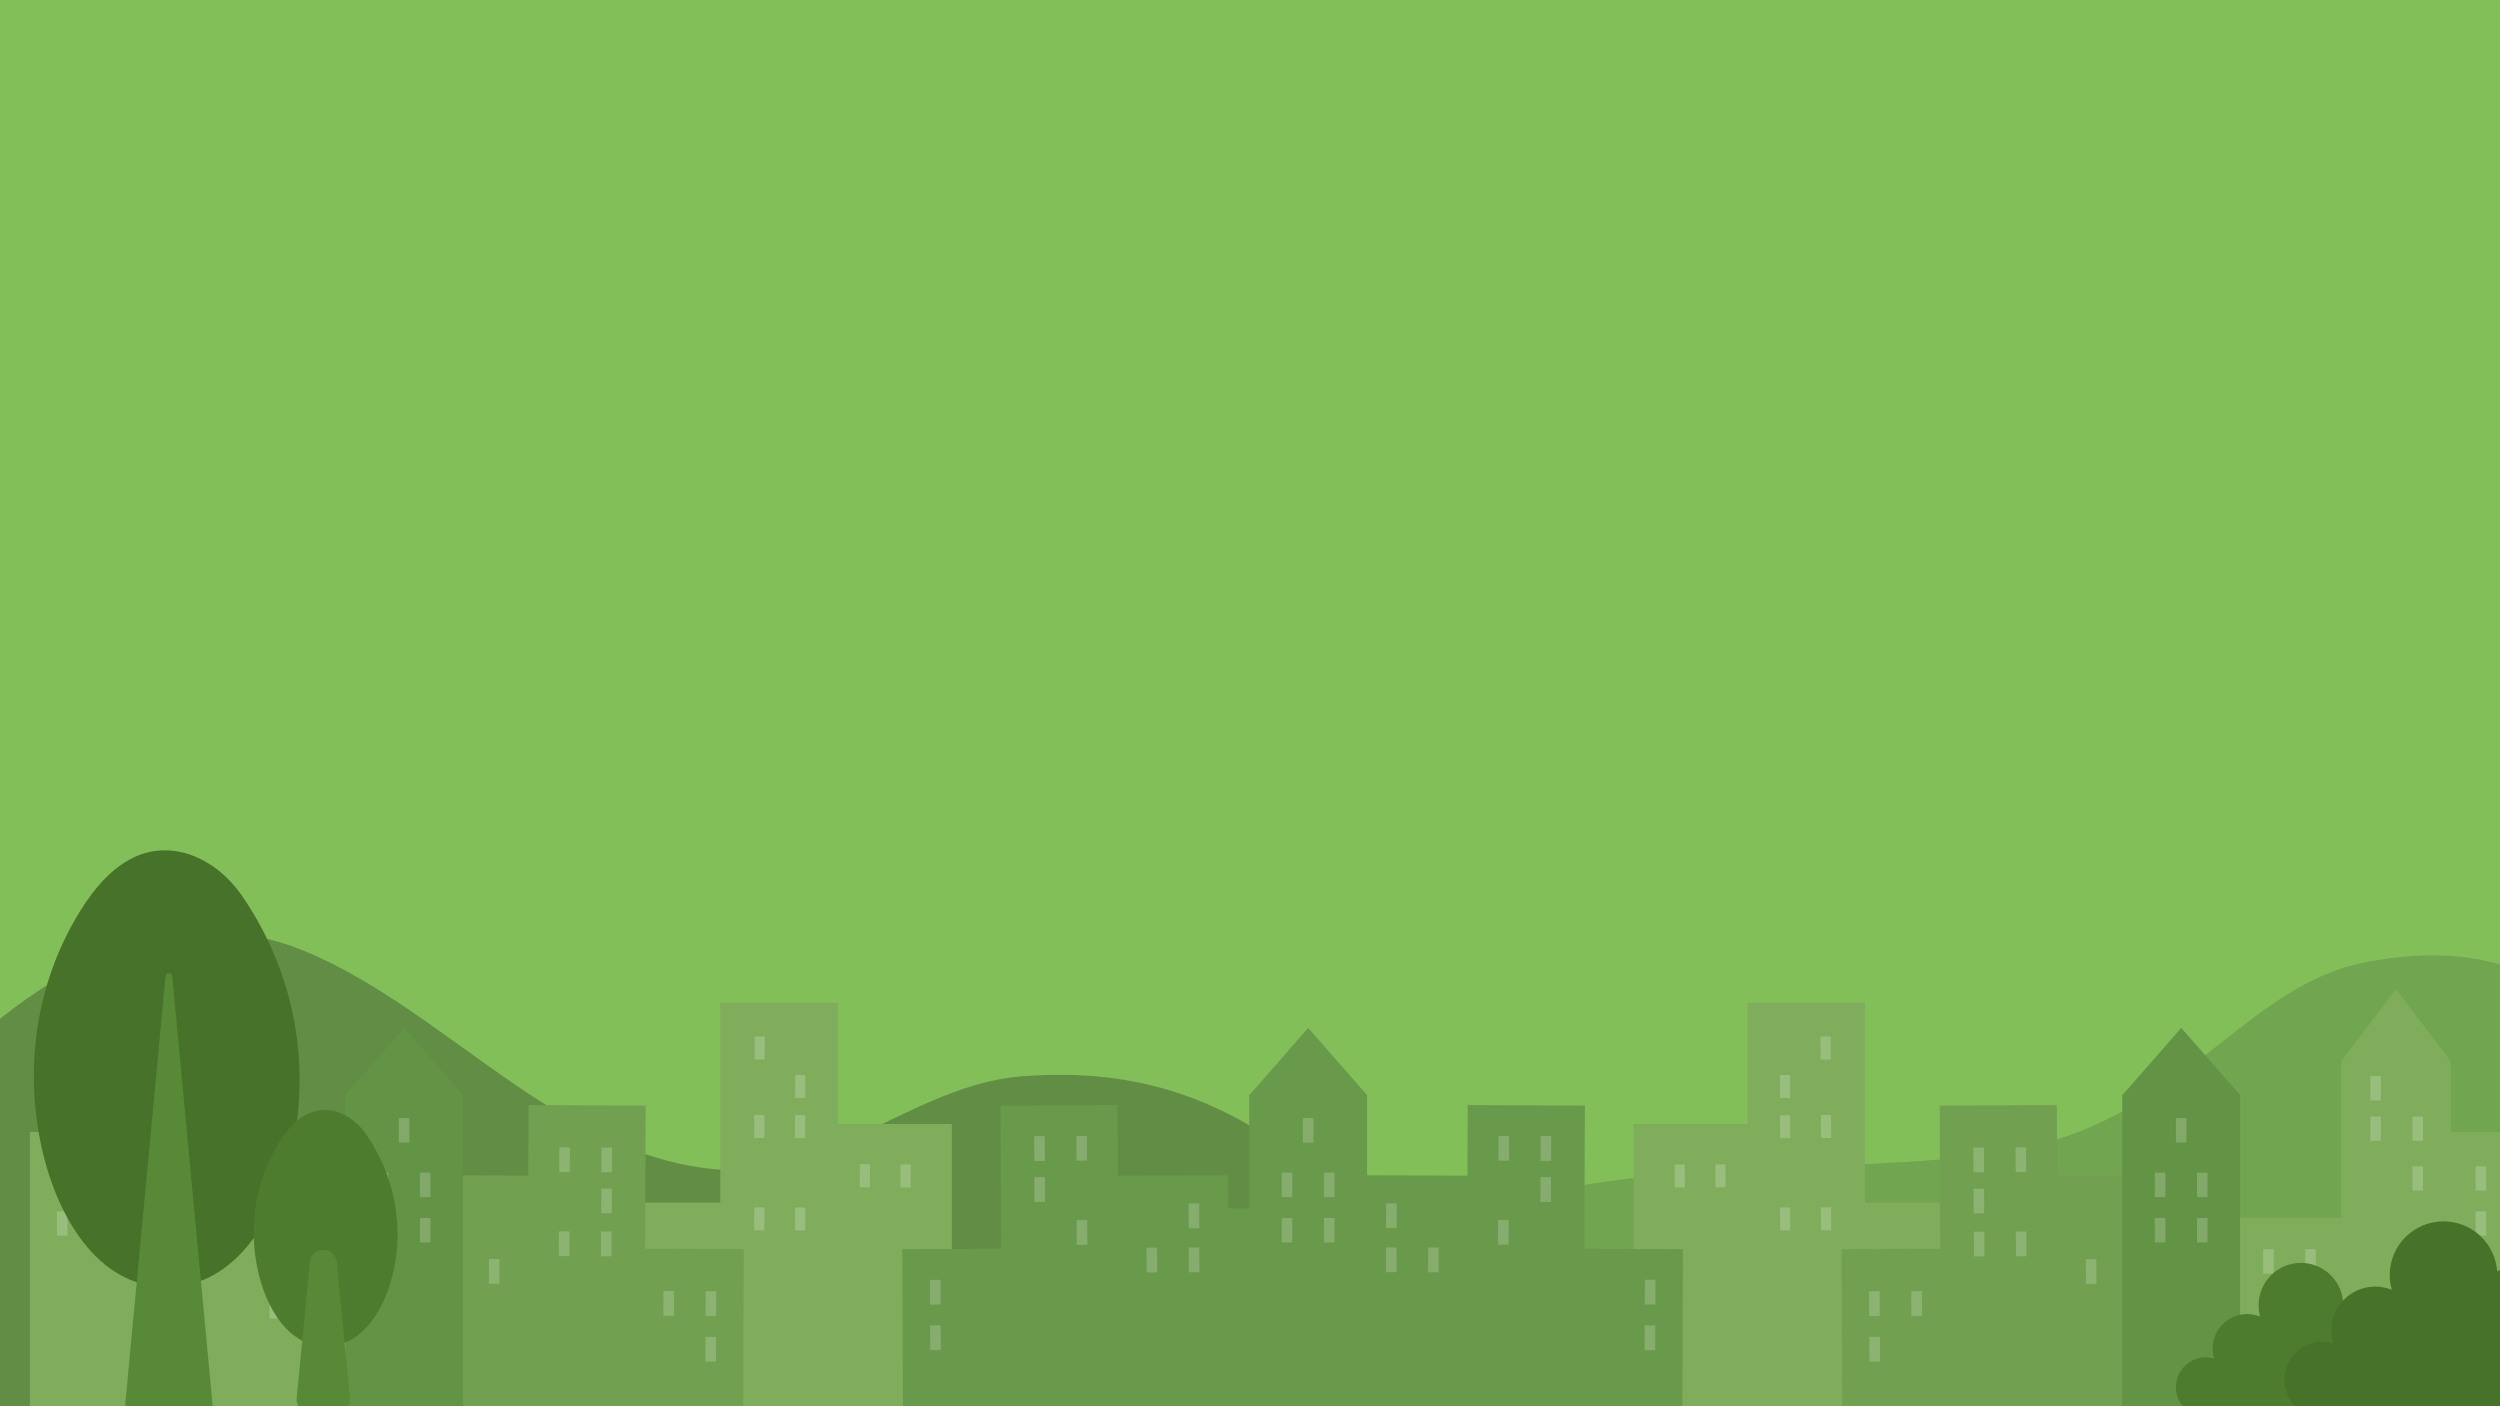 <?xml version="1.0" encoding="utf-8"?>
<!-- Generator: Adobe Illustrator 25.2.1, SVG Export Plug-In . SVG Version: 6.00 Build 0)  -->
<svg version="1.1" id="Layer_1" xmlns="http://www.w3.org/2000/svg" xmlns:xlink="http://www.w3.org/1999/xlink" x="0px" y="0px"
	 viewBox="0 0 1920 1080" style="enable-background:new 0 0 1920 1080;" xml:space="preserve">
<style type="text/css">
	.st0{fill:#82BF59;}
	.st1{fill:#71A54F;}
	.st2{fill:#618E44;}
	.st3{fill:#69994A;}
	.st4{fill:#80AD5C;}
	.st5{fill:#70A050;}
	.st6{opacity:0.2;}
	.st7{fill:#FFFFFF;}
	.st8{fill:#639344;}
	.st9{fill:#4D7C2E;}
	.st10{fill:#467229;}
	.st11{fill:#578937;}
</style>
<g>
	<rect x="-1.2" y="-10" class="st0" width="1981.3" height="1095.3"/>
	<path class="st1" d="M943.9,1022.9C1183,920.9,1150.7,914,1290,901.1c77.3-7.2,150-4.3,232.8-13.8
		c150.7-17.3,194.6-128.8,293.5-148.2c162.3-31.7,232.1,78.7,284.8,283.8C1715.3,1033.2,1329.6,1012.7,943.9,1022.9z"/>
	<path class="st2" d="M1213.8,1088.2c-174.6-155.7-244.2-275.8-429-261.6c-82.6,6.3-150.9,80.6-239.2,71
		c-118.9-13-203.6-121.6-309.8-166.4c-132-55.7-248.4,50.3-331.1,144.7c-35.8,40.8-69.2,148.5-85,201
		C231.2,1087.3,802.4,1077.8,1213.8,1088.2z"/>
	<polygon class="st3" points="1049.4,840.5 1004.7,789.4 960,840.5 959.4,840.5 959.4,928 889.3,928 889.3,1087.6 959.4,1087.6 
		972.5,1087.6 1049.9,1087.6 1049.9,840.5 	"/>
	<polygon class="st4" points="553.2,923.6 553.2,770.1 643.5,770.1 643.5,863.2 731,863.2 731,1087.6 643.5,1087.6 628.8,1087.6 
		598.4,1087.6 553.2,1087.6 391.6,1087.6 391.6,923.6 	"/>
	<polygon class="st3" points="693.5,1087.6 943.9,1086.5 943.1,902.6 858.5,902.9 858.3,848.7 768.4,849.1 768.8,959 693,959.4 	"/>
	<polygon class="st4" points="103.4,869.4 103.4,814.6 103.7,814.6 145.4,759.7 187.2,814.6 187.5,814.6 187.5,935.3 268.8,935.3 
		268.8,1087.6 187.5,1087.6 184.7,1087.6 107,1087.6 103.4,1087.6 23,1087.6 23,869.4 	"/>
	<polygon class="st5" points="570.7,1087.6 320.3,1086.5 321.1,902.6 405.7,902.9 405.9,848.7 495.9,849.1 495.4,959 571.2,959.4 	
		"/>
	<g class="st6">
		<g>
			
				<rect x="424" y="886.7" transform="matrix(4.210621e-03 -1 1 4.210621e-03 -458.989 1320.469)" class="st7" width="19" height="8.1"/>
		</g>
		<g>
			
				<rect x="456.4" y="886.8" transform="matrix(4.210621e-03 -1 1 4.210621e-03 -426.879 1352.985)" class="st7" width="19" height="8.1"/>
		</g>
		<g>
			
				<rect x="456.3" y="918.3" transform="matrix(4.147777e-03 -1 1 4.147777e-03 -458.482 1384.281)" class="st7" width="19" height="8.1"/>
		</g>
		<g>
			
				<rect x="423.8" y="951.2" transform="matrix(4.147777e-03 -1 1 4.147777e-03 -523.778 1384.538)" class="st7" width="19" height="8.1"/>
		</g>
		<g>
			
				<rect x="456.2" y="951.3" transform="matrix(4.147777e-03 -1 1 4.147777e-03 -491.666 1417.054)" class="st7" width="19" height="8.1"/>
		</g>
		<g>
			
				<rect x="504.1" y="997" transform="matrix(4.147777e-03 -1 1 4.147777e-03 -489.623 1510.487)" class="st7" width="19" height="8.1"/>
		</g>
		<g>
			
				<rect x="536.5" y="997.2" transform="matrix(4.147517e-03 -1 1 4.147517e-03 -457.51 1543.003)" class="st7" width="19" height="8.1"/>
		</g>
		<g>
			
				<rect x="536.3" y="1032.2" transform="matrix(4.147777e-03 -1 1 4.147777e-03 -492.662 1577.718)" class="st7" width="19" height="8.1"/>
		</g>
		<g>
			
				<rect x="337.8" y="938.5" transform="matrix(4.147777e-03 -1 1 4.147777e-03 -596.681 1285.977)" class="st7" width="19" height="8.1"/>
		</g>
		<g>
			
				<rect x="337.7" y="972.3" transform="matrix(4.147777e-03 -1 1 4.147777e-03 -630.599 1319.473)" class="st7" width="19" height="8.1"/>
		</g>
		<g>
			
				<rect x="370.1" y="972.4" transform="matrix(4.147777e-03 -1 1 4.147777e-03 -598.486 1351.989)" class="st7" width="19" height="8.1"/>
		</g>
	</g>
	<polygon class="st8" points="265.2,1087.6 265.2,840.5 265.7,840.5 310.4,789.4 355.1,840.5 355.6,840.5 355.6,1087.6 	"/>
	<g class="st6">
		<g>
			<rect x="157.1" y="826.4" class="st7" width="8.1" height="18.7"/>
		</g>
		<g>
			<rect x="157.1" y="857.5" class="st7" width="8.1" height="18.7"/>
		</g>
		<g>
			<rect x="124.7" y="857.5" class="st7" width="8.1" height="18.7"/>
		</g>
		<g>
			<rect x="124.7" y="895.7" class="st7" width="8.1" height="18.7"/>
		</g>
		<g>
			<rect x="76.1" y="895.7" class="st7" width="8.1" height="18.7"/>
		</g>
		<g>
			<rect x="43.7" y="895.7" class="st7" width="8.1" height="18.7"/>
		</g>
		<g>
			<rect x="76.1" y="930.3" class="st7" width="8.1" height="18.7"/>
		</g>
		<g>
			<rect x="43.7" y="930.3" class="st7" width="8.1" height="18.7"/>
		</g>
		<g>
			<rect x="239.4" y="959.4" class="st7" width="8.1" height="18.7"/>
		</g>
		<g>
			<rect x="207" y="959.4" class="st7" width="8.1" height="18.7"/>
		</g>
		<g>
			<rect x="239.4" y="993.9" class="st7" width="8.1" height="18.7"/>
		</g>
		<g>
			<rect x="207" y="993.9" class="st7" width="8.1" height="18.7"/>
		</g>
	</g>
	<polygon class="st4" points="1432.3,923.6 1432.3,770.1 1342,770.1 1342,863.2 1254.6,863.2 1254.6,1087.6 1342,1087.6 
		1356.7,1087.6 1387.2,1087.6 1432.3,1087.6 1594,1087.6 1594,923.6 	"/>
	<polygon class="st3" points="1292,1087.6 1041.7,1086.5 1042.4,902.6 1127,902.9 1127.2,848.7 1217.2,849.1 1216.7,959 
		1292.5,959.4 	"/>
	<polygon class="st4" points="1882.1,869.4 1882.1,814.6 1881.8,814.6 1840.1,759.7 1798.4,814.6 1798.1,814.6 1798.1,935.3 
		1716.8,935.3 1716.8,1087.6 1798.1,1087.6 1800.8,1087.6 1878.5,1087.6 1882.1,1087.6 1962.6,1087.6 1962.6,869.4 	"/>
	<polygon class="st5" points="1414.9,1087.6 1665.2,1086.5 1664.4,902.6 1579.9,902.9 1579.6,848.7 1489.7,849.1 1490.1,959 
		1414.3,959.4 	"/>
	<g class="st6">
		<g>
			
				<rect x="1548" y="881.2" transform="matrix(1 -4.210621e-03 4.210621e-03 1 -3.737 6.543)" class="st7" width="8.1" height="19"/>
		</g>
		<g>
			
				<rect x="1515.6" y="881.3" transform="matrix(1 -4.210621e-03 4.210621e-03 1 -3.737 6.407)" class="st7" width="8.1" height="19"/>
		</g>
		<g>
			
				<rect x="1515.7" y="912.9" transform="matrix(1 -4.147777e-03 4.147777e-03 1 -3.813 6.312)" class="st7" width="8.1" height="19"/>
		</g>
		<g>
			
				<rect x="1548.2" y="945.8" transform="matrix(1 -4.147517e-03 4.147517e-03 1 -3.949 6.446)" class="st7" width="8.1" height="19"/>
		</g>
		<g>
			
				<rect x="1515.9" y="945.9" transform="matrix(1 -4.147777e-03 4.147777e-03 1 -3.95 6.312)" class="st7" width="8.1" height="19"/>
		</g>
		<g>
			
				<rect x="1467.9" y="991.6" transform="matrix(1 -4.147517e-03 4.147517e-03 1 -4.139 6.114)" class="st7" width="8.1" height="19"/>
		</g>
		<g>
			
				<rect x="1435.5" y="991.7" transform="matrix(1 -4.147777e-03 4.147777e-03 1 -4.14 5.98)" class="st7" width="8.1" height="19"/>
		</g>
		<g>
			
				<rect x="1435.7" y="1026.7" transform="matrix(1 -4.147517e-03 4.147517e-03 1 -4.285 5.98)" class="st7" width="8.1" height="19"/>
		</g>
		<g>
			
				<rect x="1634.2" y="933.1" transform="matrix(1 -4.147777e-03 4.147777e-03 1 -3.896 6.803)" class="st7" width="8.1" height="19"/>
		</g>
		<g>
			
				<rect x="1634.3" y="966.9" transform="matrix(1 -4.147777e-03 4.147777e-03 1 -4.036 6.804)" class="st7" width="8.1" height="19"/>
		</g>
		<g>
			
				<rect x="1601.9" y="967" transform="matrix(1 -4.147517e-03 4.147517e-03 1 -4.036 6.669)" class="st7" width="8.1" height="19"/>
		</g>
	</g>
	<polygon class="st8" points="1720.4,1087.6 1720.4,840.5 1719.9,840.5 1675.2,789.4 1630.5,840.5 1629.9,840.5 1629.9,1087.6 	"/>
	<g class="st6">
		<g>
			<rect x="1000.6" y="858.7" class="st7" width="8.1" height="18.8"/>
		</g>
		<g>
			<rect x="984.4" y="900.6" class="st7" width="8.1" height="18.8"/>
		</g>
		<g>
			<rect x="1016.8" y="900.6" class="st7" width="8.1" height="18.8"/>
		</g>
		<g>
			<rect x="984.4" y="935.4" class="st7" width="8.1" height="18.8"/>
		</g>
		<g>
			<rect x="1016.8" y="935.4" class="st7" width="8.1" height="18.8"/>
		</g>
	</g>
	<g class="st6">
		<g>
			
				<rect x="574.6" y="801" transform="matrix(4.153651e-03 -1 1 4.153651e-03 -223.89 1384.97)" class="st7" width="17.7" height="7.8"/>
		</g>
		<g>
			
				<rect x="605.8" y="830.5" transform="matrix(4.153381e-03 -1 1 4.153381e-03 -222.312 1445.61)" class="st7" width="17.7" height="7.8"/>
		</g>
		<g>
			
				<rect x="574.3" y="861.2" transform="matrix(4.153381e-03 -1 1 4.153381e-03 -284.377 1444.706)" class="st7" width="17.7" height="7.8"/>
		</g>
		<g>
			
				<rect x="605.7" y="861.3" transform="matrix(4.218277e-03 -1 1 4.218277e-03 -253.32 1476.137)" class="st7" width="17.7" height="7.8"/>
		</g>
		<g>
			
				<rect x="574.3" y="932.1" transform="matrix(4.153381e-03 -1 1 4.153381e-03 -355.302 1515.337)" class="st7" width="17.7" height="7.8"/>
		</g>
		<g>
			
				<rect x="605.7" y="932.3" transform="matrix(4.153381e-03 -1 1 4.153381e-03 -324.205 1546.824)" class="st7" width="17.7" height="7.8"/>
		</g>
		<g>
			
				<rect x="655.4" y="899.1" transform="matrix(4.153381e-03 -1 1 4.153381e-03 -241.563 1563.475)" class="st7" width="17.7" height="7.8"/>
		</g>
		<g>
			
				<rect x="686.7" y="899.2" transform="matrix(4.153381e-03 -1 1 4.153381e-03 -210.467 1594.962)" class="st7" width="17.7" height="7.8"/>
		</g>
	</g>
	<g class="st6">
		<g>
			
				<rect x="826.7" y="872.4" transform="matrix(1 -4.147777e-03 4.147777e-03 1 -3.651 3.453)" class="st7" width="8.1" height="19"/>
		</g>
		<g>
			
				<rect x="794.3" y="872.6" transform="matrix(1 -4.210357e-03 4.210357e-03 1 -3.707 3.369)" class="st7" width="8.1" height="19"/>
		</g>
		<g>
			
				<rect x="794.4" y="904.1" transform="matrix(1 -4.147517e-03 4.147517e-03 1 -3.782 3.32)" class="st7" width="8.1" height="19"/>
		</g>
		<g>
			
				<rect x="826.9" y="937" transform="matrix(1 -4.147777e-03 4.147777e-03 1 -3.918 3.455)" class="st7" width="8.1" height="19"/>
		</g>
		<g>
			
				<rect x="714.2" y="982.9" transform="matrix(1 -4.147777e-03 4.147777e-03 1 -4.11 2.988)" class="st7" width="8.1" height="19"/>
		</g>
		<g>
			
				<rect x="714.4" y="1017.9" transform="matrix(1 -4.210621e-03 4.210621e-03 1 -4.32 3.034)" class="st7" width="8.1" height="19"/>
		</g>
		<g>
			
				<rect x="912.9" y="924.3" transform="matrix(1 -4.147777e-03 4.147777e-03 1 -3.865 3.811)" class="st7" width="8.1" height="19"/>
		</g>
		<g>
			
				<rect x="913" y="958.1" transform="matrix(1 -4.147517e-03 4.147517e-03 1 -4.005 3.812)" class="st7" width="8.1" height="19"/>
		</g>
		<g>
			
				<rect x="880.6" y="958.2" transform="matrix(1 -4.147777e-03 4.147777e-03 1 -4.006 3.678)" class="st7" width="8.1" height="19"/>
		</g>
	</g>
	<g class="st6">
		<g>
			<rect x="306.3" y="858.7" class="st7" width="8.1" height="18.8"/>
		</g>
		<g>
			<rect x="322.5" y="900.6" class="st7" width="8.1" height="18.8"/>
		</g>
		<g>
			<rect x="290.1" y="900.6" class="st7" width="8.1" height="18.8"/>
		</g>
		<g>
			<rect x="322.5" y="935.4" class="st7" width="8.1" height="18.8"/>
		</g>
		<g>
			<rect x="290.1" y="935.4" class="st7" width="8.1" height="18.8"/>
		</g>
	</g>
	<g class="st6">
		<g>
			
				<rect x="1398.2" y="796" transform="matrix(1 -4.153381e-03 4.153381e-03 1 -3.331 5.83)" class="st7" width="7.8" height="17.7"/>
		</g>
		<g>
			
				<rect x="1367" y="825.6" transform="matrix(1 -4.153651e-03 4.153651e-03 1 -3.454 5.701)" class="st7" width="7.8" height="17.7"/>
		</g>
		<g>
			
				<rect x="1398.5" y="856.3" transform="matrix(1 -4.153381e-03 4.153381e-03 1 -3.581 5.832)" class="st7" width="7.8" height="17.7"/>
		</g>
		<g>
			
				<rect x="1367.1" y="856.4" transform="matrix(1 -4.218277e-03 4.218277e-03 1 -3.638 5.791)" class="st7" width="7.8" height="17.7"/>
		</g>
		<g>
			
				<rect x="1398.5" y="927.2" transform="matrix(1 -4.153381e-03 4.153381e-03 1 -3.876 5.833)" class="st7" width="7.8" height="17.7"/>
		</g>
		<g>
			
				<rect x="1367.1" y="927.3" transform="matrix(1 -4.153381e-03 4.153381e-03 1 -3.877 5.702)" class="st7" width="7.8" height="17.7"/>
		</g>
		<g>
			
				<rect x="1317.4" y="894.2" transform="matrix(1 -4.153381e-03 4.153381e-03 1 -3.739 5.496)" class="st7" width="7.8" height="17.7"/>
		</g>
		<g>
			
				<rect x="1286.1" y="894.3" transform="matrix(1 -4.153381e-03 4.153381e-03 1 -3.74 5.366)" class="st7" width="7.8" height="17.7"/>
		</g>
	</g>
	<g class="st6">
		<g>
			
				<rect x="1145.4" y="877.9" transform="matrix(4.147777e-03 -1 1 4.147777e-03 268.153 2033.079)" class="st7" width="19" height="8.1"/>
		</g>
		<g>
			
				<rect x="1177.7" y="878" transform="matrix(4.210621e-03 -1 1 4.210621e-03 300.191 2065.539)" class="st7" width="19" height="8.1"/>
		</g>
		<g>
			
				<rect x="1177.6" y="909.5" transform="matrix(4.147777e-03 -1 1 4.147777e-03 268.634 2096.834)" class="st7" width="19" height="8.1"/>
		</g>
		<g>
			
				<rect x="1145.1" y="942.4" transform="matrix(4.147517e-03 -1 1 4.147517e-03 203.337 2097.092)" class="st7" width="19" height="8.1"/>
		</g>
		<g>
			
				<rect x="1257.8" y="988.4" transform="matrix(4.147777e-03 -1 1 4.147777e-03 269.605 2255.556)" class="st7" width="19" height="8.1"/>
		</g>
		<g>
			
				<rect x="1257.6" y="1023.4" transform="matrix(4.210621e-03 -1 1 4.210621e-03 234.374 2290.207)" class="st7" width="19" height="8.1"/>
		</g>
		<g>
			
				<rect x="1059.2" y="929.7" transform="matrix(4.147777e-03 -1 1 4.147777e-03 130.434 1998.53)" class="st7" width="19" height="8.1"/>
		</g>
		<g>
			
				<rect x="1059" y="963.5" transform="matrix(4.147777e-03 -1 1 4.147777e-03 96.516 2032.027)" class="st7" width="19" height="8.1"/>
		</g>
		<g>
			
				<rect x="1091.4" y="963.6" transform="matrix(4.147517e-03 -1 1 4.147517e-03 128.629 2064.543)" class="st7" width="19" height="8.1"/>
		</g>
	</g>
	<g class="st6">
		<g>
			<rect x="1820.4" y="826.4" class="st7" width="8.1" height="18.7"/>
		</g>
		<g>
			<rect x="1820.4" y="857.5" class="st7" width="8.1" height="18.7"/>
		</g>
		<g>
			<rect x="1852.8" y="857.5" class="st7" width="8.1" height="18.7"/>
		</g>
		<g>
			<rect x="1852.8" y="895.7" class="st7" width="8.1" height="18.7"/>
		</g>
		<g>
			<rect x="1901.3" y="895.7" class="st7" width="8.1" height="18.7"/>
		</g>
		<g>
			<rect x="1933.7" y="895.7" class="st7" width="8.1" height="18.7"/>
		</g>
		<g>
			<rect x="1901.3" y="930.3" class="st7" width="8.1" height="18.7"/>
		</g>
		<g>
			<rect x="1933.7" y="930.3" class="st7" width="8.1" height="18.7"/>
		</g>
		<g>
			<rect x="1738.1" y="959.4" class="st7" width="8.1" height="18.7"/>
		</g>
		<g>
			<rect x="1770.4" y="959.4" class="st7" width="8.1" height="18.7"/>
		</g>
		<g>
			<rect x="1738.1" y="993.9" class="st7" width="8.1" height="18.7"/>
		</g>
		<g>
			<rect x="1770.4" y="993.9" class="st7" width="8.1" height="18.7"/>
		</g>
	</g>
	<g class="st6">
		<g>
			<rect x="1671.1" y="858.7" class="st7" width="8.1" height="18.8"/>
		</g>
		<g>
			<rect x="1654.9" y="900.6" class="st7" width="8.1" height="18.8"/>
		</g>
		<g>
			<rect x="1687.3" y="900.6" class="st7" width="8.1" height="18.8"/>
		</g>
		<g>
			<rect x="1654.9" y="935.4" class="st7" width="8.1" height="18.8"/>
		</g>
		<g>
			<rect x="1687.3" y="935.4" class="st7" width="8.1" height="18.8"/>
		</g>
	</g>
	<path class="st9" d="M1869,1026.1c-3.5,0-6.9,0.6-10.1,1.7c-4.3-8.9-13.3-15-23.8-15c-4,0-7.7,0.9-11.1,2.4c0-0.2,0-0.3,0-0.5
		c0-9.2-7.4-16.6-16.6-16.6c-2.9,0-5.6,0.7-7.9,2c-1.2-16.9-15.2-30.2-32.4-30.2c-18,0-32.5,14.6-32.5,32.5c0,3.1,0.4,6,1.2,8.8
		c-3.1-1.3-6.5-2-10-2c-14.6,0-26.4,11.8-26.4,26.4c0,2.7,0.4,5.3,1.2,7.8c-2.1-0.6-4.3-1-6.5-1c-12.7,0-23,10.3-23,23
		c0,10.5,7,19.3,16.6,22.1h188.8c13.6-3.3,23.7-15.6,23.7-30.3C1900.2,1040.1,1886.2,1026.1,1869,1026.1z"/>
	<path class="st10" d="M2006.2,1009.4c-4.5,0-8.8,0.8-12.8,2.1c-5.4-11.3-16.9-19.1-30.3-19.1c-5,0-9.8,1.1-14.1,3.1
		c0-0.2,0-0.4,0-0.6c0-11.7-9.5-21.1-21.1-21.1c-3.7,0-7.1,0.9-10.1,2.6c-1.5-21.5-19.4-38.4-41.2-38.4c-22.8,0-41.3,18.5-41.3,41.3
		c0,3.9,0.6,7.7,1.6,11.3c-3.9-1.6-8.2-2.5-12.8-2.5c-18.6,0-33.6,15.1-33.6,33.6c0,3.5,0.5,6.8,1.5,9.9c-2.6-0.8-5.4-1.2-8.3-1.2
		c-16.1,0-29.2,13.1-29.2,29.2c0,13.3,8.9,24.6,21.2,28.1h240.1c17.3-4.3,30.2-19.9,30.2-38.5
		C2045.9,1027.1,2028.1,1009.4,2006.2,1009.4z"/>
	<path class="st10" d="M229.9,819.1c0.9,23-1.3,46.3-7,69.1c-11.2,45.3-41.2,100.3-94.7,100.3c-54.4,0-84.1-56.5-95.1-102.4
		c-15.3-63.6-6-131.7,29.1-187.4c9.7-15.4,21.6-30,37.6-38.7c31.5-17.2,66.3-0.3,85.3,26.9C212.6,726.3,228,772.2,229.9,819.1z"/>
	<path class="st11" d="M127.1,749.8l-31.5,334.9c-0.1,1.5,1.1,2.9,2.6,2.9h63c1.6,0,2.8-1.3,2.6-2.9l-31.5-334.9
		C132,746.6,127.4,746.6,127.1,749.8z"/>
	<path class="st9" d="M305.2,942.3c0.5,12.4-0.7,25-3.8,37.4c-6.1,24.5-22.3,54.3-51.2,54.3c-29.4,0-45.5-30.6-51.5-55.4
		c-8.3-34.4-3.2-71.3,15.8-101.4c5.2-8.3,11.7-16.2,20.3-21c17-9.3,35.9-0.2,46.1,14.6C295.8,892.1,304.1,916.9,305.2,942.3z"/>
	<path class="st11" d="M237.9,969.9l-10.1,104.4c-0.3,5.9,4.5,10.9,10.4,10.9h20.2c5.9,0,10.7-5,10.4-10.9l-10.1-104.4
		C258,956.7,238.5,956.7,237.9,969.9z"/>
</g>
</svg>
